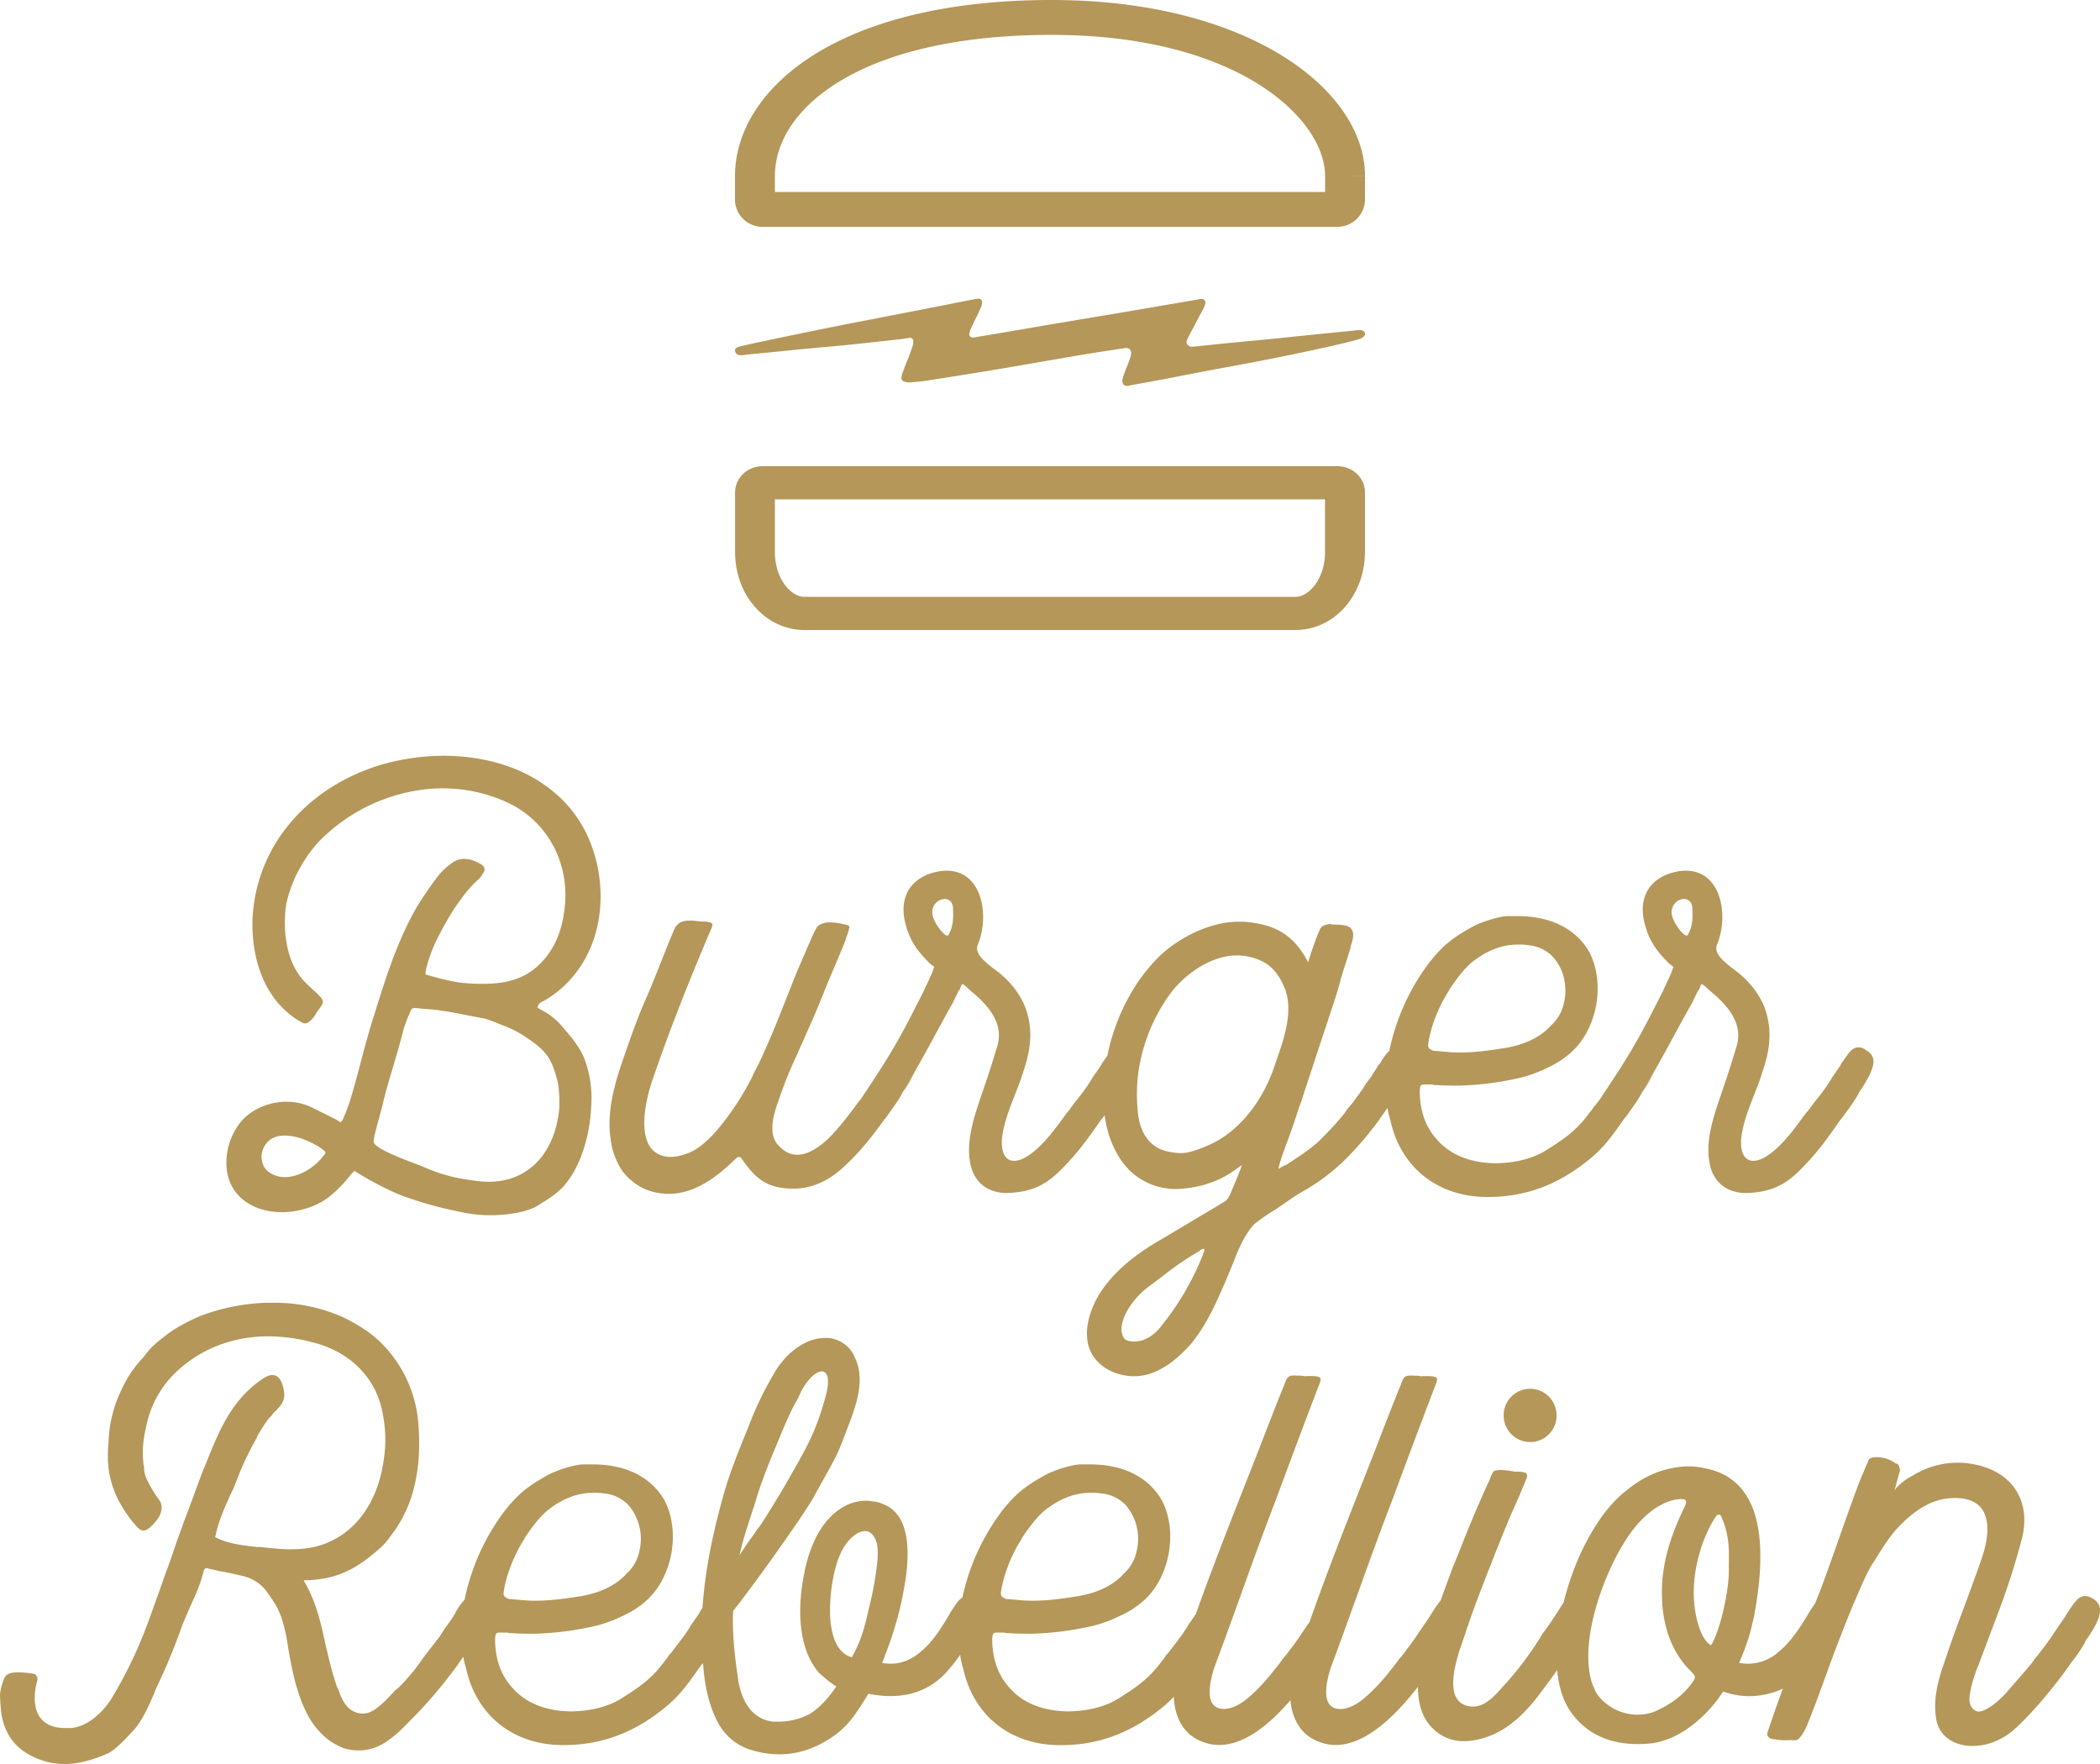 <svg id="Layer_1" data-name="Layer 1" xmlns="http://www.w3.org/2000/svg" viewBox="0 0 1000 840"><defs><style>.cls-1{fill:#b49759;}</style></defs><title>Web Logo - Gold</title><path class="cls-1" d="M259.73,476.17c-1.36.82-2.72,1.08-3.54,2.72-.27.54-.27.81,0,1.08.55.27.82.55,1.36.82A32.76,32.76,0,0,1,268.7,490c3.81,4.35,7.61,9,9.79,14.68a53.48,53.48,0,0,1,3,22.57c-.55,12.78-4.62,27.73-12.78,37.25-3.81,4.35-9,7.34-13.87,10.33a38.7,38.7,0,0,1-10.61,3,65.94,65.94,0,0,1-25.29-.81,183.75,183.75,0,0,1-26.65-7.35c-6-2.18-16-7.34-23.38-12-.55-.55-4.35,5.71-10.88,11.15-8.16,7.34-22.84,10.61-34.26,6.79-7.88-2.71-14.41-8.43-15.77-18.49a31,31,0,0,1,7.07-23.38c7.34-8.16,21.48-12.24,33.72-6.25l9.79,4.89a11,11,0,0,1,2.44,1.36c1.09.81,1.36.81,2.18-.55a92.66,92.66,0,0,0,3.54-9.24c4.08-13.33,7.07-27.19,11.42-40.52,5.44-17.67,11.15-35.61,20.39-51.66,3.26-5.17,6.52-10.06,10.33-15a31.14,31.14,0,0,1,6.25-5.71c2.72-2.18,5.71-2.45,9.24-1.63a22.2,22.2,0,0,1,5.17,2.44c1.36,1.09,1.63,2.45.54,3.81a12,12,0,0,1-2.18,3c-4.62,4.08-8.16,9-11.69,14.14a154.63,154.63,0,0,0-9.52,17.41c-1.9,4.34-4.89,13.32-3.81,13.87,13.05,3.81,17.4,4.08,23.38,4.35,10.6.27,20.12-.55,28.55-7.35,8.43-7.07,12.51-16.59,13.87-27.18,3.26-22-7.61-43.23-28-52.21a73.91,73.91,0,0,0-36.71-6,84.3,84.3,0,0,0-48.13,21.21c-7.89,6.79-14.41,17.12-17.67,26.91a63.29,63.29,0,0,0-1.9,6.8c-1.63,11.42-.27,25.29,6.8,34.53,1.9,2.45,4.35,4.62,7.88,7.88,3.54,3.54,3.54,4.08,1.09,7.35a22.89,22.89,0,0,0-2.18,3.26,11.65,11.65,0,0,1-2.44,2.72c-1.36,1.08-2.45,1.36-4.08.27-16.86-9.52-23.66-29.09-23.11-48.67a76.05,76.05,0,0,1,18.76-47c10.87-12.51,25-21.21,41.06-26.38a108.85,108.85,0,0,1,22.84-4.34c19.85-1.64,41.6,2.44,57.64,14.41a60.1,60.1,0,0,1,19,22.83c9.79,20.94,8.7,47.31-4.9,65.25A50.57,50.57,0,0,1,259.73,476.17Zm-106,71.24c-6.8-5.16-23.93-12-28.55,0-1.36,3.53-.55,8.16,2.72,10.61,8.43,6.25,20.66-.27,26.1-7.61C155.32,549,155.32,548.5,153.69,547.41Zm96.25-53.84a51,51,0,0,0-10.88-5.44c-3.53-1.36-6.8-3-10.6-3.53-6.25-1.09-11.69-2.45-17.95-3.27-4.35-.81-8.7-.81-12.78-1.36-1.09,0-1.91.27-2.18,1.36a64.62,64.62,0,0,0-3.54,9.25c-2.72,11.14-6.52,22-9.24,32.9-1.9,8.16-4.89,17.4-4.89,20.12,0,3.53,17.4,9.51,22.84,11.69,10.06,4.35,15.77,5.72,26.37,7.07,22.29,3,37-11.69,39.15-34.26.27-3,0-10.33-.82-13.33C262.45,503.09,259.73,500.1,249.94,493.57Z"/><path class="cls-1" d="M431.81,516.68c-1.63,2.72-2.45,4.35-4.08,7.08l-.82,1.26a41,41,0,0,0,2.47-4,9.48,9.48,0,0,1,1.63-2.44,60.67,60.67,0,0,0,4.65-8.46Q433.83,513.31,431.81,516.68Z"/><path class="cls-1" d="M889.39,500.64c-2.72-2.17-4.9-2.45-7.07-1.08-1.91,1.35-3.27,3.8-5.44,6.79l-.55,1.09c-1.08,1.63-2.44,3.53-3.8,5.44-.82,1.63-1.91,3-2.72,4.35-1.63,2.45-3.81,5.16-6,7.88l-1.63,2.18A19.24,19.24,0,0,1,860,530c-5.17,7.06-12.78,17.94-20.94,21.75-7.88,3.53-10.87-2.45-9.78-10.88,1.63-10.87,7.07-20.66,10.06-30.72,3.26-9.52,4.62-18.49,1.63-28.28-2.18-7.34-7.35-13.87-13-18.49-3-2.45-9.79-6.79-10.61-10.87a4.73,4.73,0,0,1,.27-2.72c6.26-15,1.36-39.43-20.12-34.53-11.69,2.71-17.94,12-14.13,25.28,1.9,7.07,5.16,12.24,11.69,18.49.81.54,1.63,1.36,1.9,1.36a7.3,7.3,0,0,0-.82,2.18c-1.36,3.26-3,6.52-4.35,9.51-7.61,15-12.5,25-23.65,41.88-1.67,2.62-4.17,6.27-6,9.14l0,0c-.5.66-1,1.32-1.53,2a12.52,12.52,0,0,1-1.63,1.91,20.94,20.94,0,0,1-2.18,3c-5.44,7.34-10.06,11.14-19.58,17.12-7.34,4.9-16.58,6.8-25.55,6.8a53.08,53.08,0,0,1-6.53-.54c-9-1.36-16.32-5.16-21.48-11.42-5.17-6-7.61-13.6-7.61-22.84.27-1.9.27-2.72,2.17-2.72h3.54a8.39,8.39,0,0,0,2.44.27c3.54.28,6.8.28,10.06.28h.55a145.44,145.44,0,0,0,29.36-3.81l1.09-.27a62.57,62.57,0,0,0,11.42-4.35,43.54,43.54,0,0,0,11.69-7.62c12.24-11.15,16-32.35,8.7-47-2.72-5.17-11.42-17.67-34.53-17.67H718.1c-4.08,0-12.51,2.71-16.58,4.89-10.34,5.7-14.42,9.24-20.4,16.58a104.74,104.74,0,0,0-19.53,42.65,24.4,24.4,0,0,0-4.38,6l-.82.82c-1.08,1.9-2.44,3.8-3.53,5.71a36.83,36.83,0,0,0-3,4.08c-1.36,2.44-3.81,5.43-5.71,8.15L642.53,527a20.94,20.94,0,0,0-2.18,3,155.41,155.41,0,0,1-12.78,13.86,89.71,89.71,0,0,1-9.78,7.34l-4.9,3.27a19.64,19.64,0,0,0-4.08,2.18c.27-2.45,2.45-8.16,3.26-10.61,2.45-6.25,4.63-12.78,6.53-18.76l1.36-3.53c.54-2.18,3.26-10.06,6-18.49,3.26-10.06,6.8-20.4,7.34-22.3,1.91-5.71,3.81-11.15,5.17-16.86.82-2.45,1.36-4.62,2.17-6.8.82-2.71,1.64-5.16,2.45-7.88a6.46,6.46,0,0,1,.54-2.18c.82-2.72,1.36-5.43-.54-7.34-1.63-1.63-6-1.63-9-1.63l-.27-.27c-1.36,0-4.08.54-4.9,1.9-1.36,2.18-4.35,10.88-6,16.32-7.61-14.69-17.67-18.22-30.72-19.31h-2.45c-14.41,0-29.36,8.43-37.79,16.59a84.29,84.29,0,0,0-14.14,18.76,98.21,98.21,0,0,0-10.5,28.46c-.77,1.07-1.58,2.29-2.55,3.62l-.54,1.09c-1.09,1.63-2.45,3.53-3.81,5.44-.82,1.63-1.9,3-2.72,4.35-1.63,2.45-3.8,5.16-6,7.88l-1.63,2.18A19.13,19.13,0,0,1,508,530c-5.17,7.06-12.79,17.94-20.94,21.75-7.89,3.53-10.88-2.45-9.79-10.88,1.63-10.87,7.07-20.66,10.06-30.72,3.26-9.52,4.62-18.49,1.63-28.28-2.18-7.34-7.34-13.87-13-18.49-3-2.45-9.79-6.79-10.61-10.87a4.73,4.73,0,0,1,.28-2.72c6.25-15,1.36-39.43-20.12-34.53-11.7,2.71-17.95,12-14.14,25.28,1.9,7.07,5.17,12.24,11.69,18.49.81.54,1.63,1.36,1.9,1.36a7.26,7.26,0,0,0-.81,2.18c-1.36,3.26-3,6.52-4.35,9.51-7.61,15-12.51,25-23.66,41.88-1.68,2.65-4.22,6.37-6.11,9.25-.49.63-1,1.27-1.49,1.89-3.26,4.35-8.15,11.15-14.13,17.13-7.07,6.53-16,11.69-23.66,3.26-5.17-5.16-2.45-14.68-.27-20.66A203,203,0,0,1,379.62,502c3.81-8.7,7.89-17.4,11.42-26.37l1.36-3.26c.82-2.45,9.24-21.76,10.33-25l.28-1.08a21.4,21.4,0,0,0,1.36-4.36c.27-.81,0-1.09-.82-1.36a32.76,32.76,0,0,0-9-1.36c-1.91,0-4.63,1.09-5.44,2.18-1.09,1.36-3.26,6.8-4.9,10.33-.54,1.36-1.08,2.72-1.35,3.26-7.07,15.78-12,31.27-21.48,51.39-1.09,2.18-2.18,4.08-3,6a127.12,127.12,0,0,1-13.87,22c-5.44,7.07-11.69,13.32-18.22,15.22-7.61,2.72-13.32,1.09-16.59-3.26-6-8.7-1.08-25.56.55-30.72,9.24-27.19,19.3-51.94,28.82-74.23a11.5,11.5,0,0,1,.27-1.36c-.27-.27-.81-.54-1.09-.82a2.43,2.43,0,0,1-1.35-.27,64.72,64.72,0,0,1-7.07-.55h-1.36c-2.72,0-5.44.55-7.07,3.54-3.54,7.89-8.43,21.21-13,31.81-4.63,10.34-7.35,18.22-11.42,29.92s-8.16,25.28-6.26,38.33a34.83,34.83,0,0,0,5.71,15.77c6.25,7.88,14.68,11.42,24.74,10.61,9-.82,18.22-6,28.28-15.77.82-.55,2.18-2.72,3.54-1.09,6.25,9,11.14,13.6,21.75,14.41,9.79.82,19-2.45,28-11.15,6.8-6.25,12.78-13.87,18.22-21.48a15.12,15.12,0,0,0,1.91-2.45c1-1.45,2-2.84,3-4.25.21-.3.43-.6.64-.91s.29-.43.43-.64l.82-1.26c1.63-2.73,2.45-4.36,4.08-7.08q2-3.37,3.85-6.55c6.88-12,12-22,18.18-32.87.54-1.36,1.63-3.26,2.44-5.17a9.81,9.81,0,0,0,.82-1.08,16.67,16.67,0,0,1,.82-2.18c.54-.82,2.71,1.63,4.62,3.26,7.88,6.53,15.77,15.23,12.23,26.38-1.9,6.25-3.8,12.5-6,18.76-4.08,12.23-10.06,26.92-6,39.7,2.72,7.61,9,11.14,16.59,11.14,14.4-.27,21.2-6,28.55-13.86,6.52-6.8,12-14.69,16.31-20.94A14.85,14.85,0,0,0,526,531c1.38,10.38,5.3,19.32,11.25,25.67a31.39,31.39,0,0,0,23.12,9.51,56.37,56.37,0,0,0,12.77-1.9c8.16-2.45,12-4.9,18.22-9.52-.82,3-4.35,10.87-5.71,14.41l-.27.27a5.62,5.62,0,0,1-2.18,2.72c-2.72,1.63-23.65,14.14-31,18.49C540,597.71,531,605.32,524.79,614.3c-4.89,7.06-7.88,16-7.07,23.11.55,7.34,5.72,13.6,13.33,16.31a26,26,0,0,0,9,1.63c9,0,17.95-5.16,26.92-15.22,5.44-6.53,9.24-13.87,12.23-20.12,2.73-6,4.63-10.33,7.07-16.32l.82-1.9c2.45-6.53,5.44-13.87,10.33-19a101.34,101.34,0,0,1,10.33-7.08c4.35-3,9.79-6.79,12.24-8.15a95.93,95.93,0,0,0,19.58-14.41,153.5,153.5,0,0,0,17.13-19.85c.54-.82,1.08-1.63,1.9-2.72s1.43-2,2.15-3a2,2,0,0,1,0,.25,43.39,43.39,0,0,0,1.36,5.71c4.9,22.3,22.3,36.16,45.41,36.44h1.08c19,0,34.53-6.53,48.95-18.49,6.52-5.44,10.33-10.88,15.49-18.22.55-.82,1.37-1.63,1.91-2.45,1-1.45,2-2.84,3-4.25,0,0,0,0,0,0,.34-.47.67-1,1-1.44s.6-.91.89-1.35c1.63-2.73,2.45-4.36,4.08-7.08q1.84-3.07,3.52-6s0,0,0,0c7-12.18,12.16-22.39,18.49-33.41.55-1.36,1.63-3.26,2.45-5.17a10.76,10.76,0,0,0,.81-1.08,20.14,20.14,0,0,1,.82-2.18c.54-.82,2.72,1.63,4.62,3.26,7.89,6.53,15.77,15.23,12.24,26.38-1.9,6.25-3.81,12.5-6,18.76-4.08,12.23-10.06,26.92-6,39.7,2.71,7.61,9,11.14,16.58,11.14,14.41-.27,21.21-6,28.55-13.86,6.52-6.8,12-14.69,16.31-20.94a15.12,15.12,0,0,0,1.91-2.45,99.55,99.55,0,0,0,6.52-9.51,10.25,10.25,0,0,1,1.63-2.72c2.18-3.54,5.17-8.16,5.71-12.24A5.69,5.69,0,0,0,889.39,500.64ZM690.1,471.55v-.28c3-4.35,6.52-9.51,11.14-13.32,7.07-5.43,13.87-8.15,21.76-8.15a26.53,26.53,0,0,1,4.62.27,18.49,18.49,0,0,1,12,5.71,23.34,23.34,0,0,1,5.71,13.86,23.64,23.64,0,0,1-.54,7.62,19.88,19.88,0,0,1-6,10.87c-5.43,6-12.77,9.25-21.75,10.88-5.43.81-13.59,2.18-21.48,2.18h-.81c-4.35,0-8.16-.55-12.24-.82a8.46,8.46,0,0,1-1.9-1.09,2.3,2.3,0,0,1-.54-1.9C681.12,489.23,685.2,478.89,690.1,471.55ZM451.66,445.17c-1.09,1.91-6-4.35-7.34-8.43-2.72-8.43,9.52-12.5,9.52-3.8C453.84,436.21,454.38,440.28,451.66,445.17ZM573.19,596.62c-.27,0-.27.27-.27.55A128.79,128.79,0,0,1,552.53,632a18.59,18.59,0,0,1-7.89,6,13.25,13.25,0,0,1-4.07.82c-2.45,0-4.08-.27-5.17-1.36a8.39,8.39,0,0,1-1.36-5.17c.54-7.07,7.07-15.5,13.32-19.85,2.45-1.9,4.63-3.53,6.8-5.16A141,141,0,0,1,571,595.81c.27-.27.54-.27.54-.55.82-.27,1.36-.81,1.91-.54C573.74,595,573.47,595.54,573.19,596.62Zm34.26-90.54-.54,1.63c-6.26,18.49-18.76,32.9-33.17,38.34l-.55.27c-6.52,2.45-9.24,3.54-16.31,2.18-9.25-1.64-14.68-9-15.23-21.21a77.09,77.09,0,0,1,3.27-29.37,82.19,82.19,0,0,1,12.77-25.28c6.53-8.7,19-17.68,31.27-17.68a27.26,27.26,0,0,1,13,3.27c4.36,2.45,7.35,6.52,9.79,12.23C616.15,481.61,611.26,495.21,607.45,506.08Zm196.29-60.91c-1.09,1.91-6-4.35-7.34-8.43-2.73-8.43,9.51-12.5,9.51-3.8C805.91,436.21,806.46,440.28,803.74,445.17Z"/><path class="cls-1" d="M783.89,516.68c-1.63,2.72-2.45,4.35-4.08,7.08.59-.88,1.13-1.79,1.64-2.73a19.28,19.28,0,0,1,1.63-2.44,56.27,56.27,0,0,0,4.33-7.89Q785.73,513.61,783.89,516.68Z"/><path class="cls-1" d="M997.24,761.69c-2.72-1.9-4.9-2.17-7.07-.82-1.63,1.09-3.26,3.54-5.44,6.8l-.54.82c-1.09,1.9-2.45,3.81-3.81,5.71-.81,1.36-1.9,2.72-2.72,4.08-1.63,2.45-3.8,5.43-5.71,7.88l-1.63,2.18a18.45,18.45,0,0,0-2.17,2.72c-1.91,2.71-7.62,9-12.78,15-5.44,6-11.69,10.06-14.42,8.7-4.07-2.17-3.25-6.53-2.44-10.6A63.31,63.31,0,0,1,942,793.23c3-7.89,6-16,9-23.93a351.48,351.48,0,0,0,11.69-36.16c4.89-18.49-4.62-33.17-24.47-36.16a40.56,40.56,0,0,0-27.46,5.71c-2.64,1.32-7.82,4.92-8.65,7.38,2.93-11.7,2.93-9.29,2.39-11.19-.54-2.17-.81-1.36-2.45-2.44A14.7,14.7,0,0,0,892,694c-1.36.27-2.17.82-2.44,1.9-1.09,2.45-2.18,5.17-3.26,7.61-4.36,10.61-16,45.14-19.85,54.66-.69,1.78-1.39,3.55-2.08,5.32-.84,1.15-1.73,2.57-2.8,4.19-3.81,6.53-8.71,14.14-14.69,19a21.87,21.87,0,0,1-18.76,5.16,109.61,109.61,0,0,0,5.44-15l1.63-6.8c2.18-11.69,4.35-27.46,2.18-41.33-2.18-14.14-9-26.1-24.75-29.37a36.71,36.71,0,0,0-9.51-1.08c-13.6.82-22.57,6-32.09,14.41a69.12,69.12,0,0,0-11.14,13.87c-6.8,10.48-12.11,23.56-15.34,36.74a38.55,38.55,0,0,0-2.6,4l-.55.82c-1.35,1.9-2.44,3.8-3.8,5.71-1.09,1.35-1.91,2.72-3,4.07A151.22,151.22,0,0,1,718,800.57c-4.89,5.17-10.33,13.06-17.94,12-12.51-1.63-7.34-19.31-4.9-27.2,1.09-3,2.18-6.24,3.26-9.51v-.27a20.09,20.09,0,0,0,1.09-3c3.26-9.79,16.86-44.32,20.39-52.21,1.64-3.53,5.17-11.69,7.08-16.59a2.24,2.24,0,0,0,0-1.9c0-.27-.55-.54-1.36-.81a13.53,13.53,0,0,0-3-.27,10,10,0,0,1-2.72-.28,42,42,0,0,0-5.16-.54c-2.72,0-3.54.54-3.81,1.09a14.5,14.5,0,0,0-1.63,3.81l-.81,1.63c-4.9,10.6-10.07,23.11-14.15,33.71l-2.17,5.17c-2.15,5.7-4.22,11.28-6.18,16.79h0a47.26,47.26,0,0,0-3.87,5.49l-.55.82c-1.09,1.9-2.44,3.81-3.8,5.71-.82,1.36-1.91,2.72-2.72,4.08-1.64,2.45-3.81,5.43-5.71,7.88l-1.63,2.18a19.24,19.24,0,0,0-2.18,2.72c-5.17,6.79-10.06,12.77-16.31,17.94-4.35,3.54-9,5.44-12.78,4.63-7.89-1.64-4.35-14.41-2.72-19.58,9.79-26.1,18.76-52.48,28.82-78.58,7.07-19,14.14-38.07,21.48-57.1.54-2.17.54-2.44-1.9-3a36.54,36.54,0,0,0-5.44,0,11.22,11.22,0,0,0-3-.27c-4.35-.28-5.17,0-6.53,4.07-4.35,10.61-8.43,21.22-12.5,31.82-10.59,26.94-21.39,53.88-31.07,81.39,0,0,0,0,0,0l-1.28,1.79c-.81,1.36-1.9,2.72-2.72,4.08-1.63,2.45-3.8,5.43-5.71,7.88l-1.63,2.18a19.13,19.13,0,0,0-2.17,2.72c-5.17,6.79-10.06,12.77-16.32,17.94-4.35,3.54-9,5.44-12.77,4.63-7.89-1.64-4.36-14.41-2.73-19.58,9.79-26.1,18.77-52.48,28.83-78.58,7.06-19,14.13-38.07,21.48-57.1.54-2.17.54-2.44-1.91-3a36.53,36.53,0,0,0-5.44,0,11.18,11.18,0,0,0-3-.27c-4.35-.28-5.16,0-6.52,4.07-4.35,10.61-8.43,21.22-12.51,31.82-10.1,25.72-20.41,51.44-29.75,77.66h0c-1.07,1.59-2.38,3.42-3.68,5.26-.82,1.63-1.91,3-2.72,4.35-1.63,2.17-3.81,5.16-6,7.88a11,11,0,0,1-1.63,1.9,20.37,20.37,0,0,1-2.17,3c-5.44,7.34-10.06,11.14-19.58,17.12-7.34,4.9-16.59,6.8-25.56,6.8a53.08,53.08,0,0,1-6.52-.54c-9-1.36-16.32-5.16-21.48-11.42-5.17-6-7.62-13.6-7.62-22.84.28-1.9.28-2.72,2.18-2.72h3.53a8.49,8.49,0,0,0,2.45.27c3.53.27,6.8.27,10.06.27h.54a144.7,144.7,0,0,0,29.37-3.8l1.09-.27a62.85,62.85,0,0,0,11.42-4.35A43.54,43.54,0,0,0,544.84,762c12.23-11.15,16-32.35,8.7-47-2.72-5.17-11.42-17.67-34.53-17.67h-4.35c-4.08,0-12.51,2.71-16.59,4.88-10.33,5.71-14.41,9.25-20.39,16.59a104.83,104.83,0,0,0-19.41,42l-.16.09c-1.9,1.09-3.26,3.54-5.43,6.8-4.08,7.08-8.43,14.14-14.41,19-5.17,4.35-11.15,6.52-18.22,5.16,3.81-9.51,7.89-21.2,10.06-33.44,3.53-17.68,3.81-37-9.52-42.15a14.56,14.56,0,0,0-5.43-1.35,10,10,0,0,0-2.72-.28c-6.8,0-12.78,3.26-17.4,8.16-6.26,6.53-9.79,16-11.42,23.39-3.54,15.22-4.9,36.7,6,50,1.36,1.36,6.25,5.71,8.7,6.8-3.26,4.89-7.89,10.33-13,13.32a31.87,31.87,0,0,1-15,3.54h-2.17c-11.69-1.36-15.77-12.51-16.86-21.48-1.36-9.52-2.72-20.94-2.17-31.27,9-11.15,33.44-45.4,38.33-54.11l1.9-3.53c3.81-7.07,8.43-14.41,11.15-21.48l.55-1.36c5.16-13.87,12.23-28.28,5.71-40.78-1.91-4.36-5.44-7.08-10.33-8.43a14,14,0,0,0-3.54-.28c-10.06,0-19.58,8.16-24.74,17.67a159.72,159.72,0,0,0-11.69,24.47l-1.64,4.08c-3.53,8.71-7.61,18.76-10.6,29.64-4,14.45-8.37,32.9-9.67,52.53-.39.59-.79,1.2-1.2,1.85l-.54,1.09c-1.09,1.63-2.45,3.53-3.8,5.44-.82,1.63-1.91,3-2.72,4.35-1.63,2.17-3.81,5.16-6,7.88a11,11,0,0,1-1.63,1.9,20.37,20.37,0,0,1-2.17,3c-5.44,7.34-10.06,11.14-19.58,17.12-7.34,4.9-16.58,6.8-25.56,6.8a53.08,53.08,0,0,1-6.52-.54c-9-1.36-16.32-5.16-21.48-11.42-5.17-6-7.61-13.6-7.61-22.84.27-1.9.27-2.72,2.17-2.72h3.53a8.49,8.49,0,0,0,2.45.27c3.53.27,6.8.27,10.06.27h.54a144.7,144.7,0,0,0,29.37-3.8l1.09-.27a62.85,62.85,0,0,0,11.42-4.35A43.54,43.54,0,0,0,308,762c12.23-11.15,16-32.35,8.7-47-2.72-5.17-11.42-17.67-34.53-17.67h-4.35c-4.08,0-12.51,2.71-16.59,4.88-10.33,5.71-14.41,9.25-20.39,16.59a104.76,104.76,0,0,0-19.59,42.94,30.55,30.55,0,0,0-4,5.46l-.54,1.09c-1.09,1.9-2.45,3.8-3.8,5.71a34.33,34.33,0,0,0-2.72,4.07c-1.63,2.45-4.08,5.44-6,7.89l-1.63,2.17a28.85,28.85,0,0,0-2.17,3,95.24,95.24,0,0,1-10.61,12.51l-1.36,1.08c-3.26,3.26-7.88,9-13,10.88a9.69,9.69,0,0,1-7.34-.82c-3.81-1.9-5.71-6.53-7.07-10.6l-.27-.28c-2.45-6.52-4.08-13.86-5.71-20.66-2.18-10.33-4.62-20.93-10.33-30.45v-.27h.54c12.51-.27,22-3.81,32.09-12.24,3-2.44,6-4.89,8.15-8.15a59.79,59.79,0,0,0,7.34-11.7c6.53-13.32,7.35-29.09,6.53-40.24a60.65,60.65,0,0,0-16.86-39.7c-4.89-5.16-11.42-9.51-19.3-13.32a80.05,80.05,0,0,0-33.45-6.8h-3.26a96.9,96.9,0,0,0-31,6.26,83.88,83.88,0,0,0-14.68,7.88c-3.53,2.72-7.34,5.44-10.33,9L68,646.68a17.68,17.68,0,0,0-2.17,2.45c-3.81,4.35-7.07,10-10.06,17.4a61.52,61.52,0,0,0-4.08,20.12c-.54,6-.54,12.23,1.09,18.22,1.9,7.33,5.44,13.59,10.6,20.12l.54.54c1.36,1.63,2.72,3.53,4.9,3.26,1.36,0,5.44-3.53,7.34-7.34,1.09-2.72,1.09-5.17-.27-7.07a59.23,59.23,0,0,1-6.53-11.14,17.26,17.26,0,0,1-.81-5.17,3.48,3.48,0,0,1-.27-1.63c-.82-6.53.27-12.78,1.63-18.49a48.59,48.59,0,0,1,15-25.56c11.69-10.6,26.65-16.05,43-16.05a85.33,85.33,0,0,1,21.48,3c17.13,4.35,29.37,16.59,32.63,32.63,2.17,10.6,1.9,19-.55,29.9-3.26,13.6-10.6,24.47-20.93,30.45-6.53,3.82-13.32,5.45-22.3,5.45-4.35,0-9-.55-14.41-1.1h-1.63c-6.25-.81-13-1.35-19-4.35-.82-.26-.82-.26-.55-1.08,1.36-6.53,3.81-12.24,6.53-18.22.81-1.9,1.9-3.8,2.72-6a147.48,147.48,0,0,1,10.33-22.29l.55-1.37c1.9-3,3.8-6.52,6.25-9,.54-.54.81-1.09,1.36-1.63,3.53-3.54,6.25-6,4.35-12.5-1.36-5.45-4.62-6.8-9-4.08-15.5,10.06-21.48,25.28-28,41.59l-1.36,3.27c-3,7.88-6,16.31-9,24.2l-3.27,9c-1.63,4.89-3.26,9.79-5.16,14.68q-3.67,10.61-8.16,22.84A208.43,208.43,0,0,1,53,809c-3.81,6-10.88,13.06-19,13.87H31c-8.7,0-13.86-4.35-14.41-12.78a28.75,28.75,0,0,1,1.09-9.52,2.58,2.58,0,0,0-.27-2.45A1.84,1.84,0,0,0,15.77,797c-.54,0-1.36-.27-1.9-.27a33.51,33.51,0,0,0-7.35-.28c-2.44.28-3.8,1.09-4.62,3A28.67,28.67,0,0,0,0,806.83c0,2.45.27,5.16.54,8.43C2.17,827,8.7,834.56,20.39,838.37A33.08,33.08,0,0,0,30.72,840c6.53,0,13.6-1.9,20.94-5.17,3.54-1.9,7.88-6.53,11.15-10.06l.81-.81c3.81-4.35,6.53-10.06,9-15.78.81-1.63,1.35-3.53,2.17-5.16a286.52,286.52,0,0,0,12-29.09c1.36-3.26,2.72-6.53,4.08-9.52,2.45-5.44,4.9-10.88,6.26-16.86l.54-.54c.27-.28.27-.28.81-.28,1.91.55,3.81.82,5.72,1.37,3.53.54,7.07,1.36,10.6,2.17a20.4,20.4,0,0,1,11.15,6.26,82.43,82.43,0,0,1,5.43,7.88c3.54,6.26,4.9,13.87,6,21.21.27,1.36.54,3,.81,4.35,1.63,9,3.81,17.68,7.89,25.83a37.1,37.1,0,0,0,10.06,12.5,31.2,31.2,0,0,0,7.34,4.08,23.21,23.21,0,0,0,16.59-.81c5.7-2.72,10.6-7.35,15-12a214.05,214.05,0,0,0,21.75-25.29,25,25,0,0,0,1.91-2.72l1.9-2.61a41.77,41.77,0,0,0,1.34,5.6c4.89,22.3,22.3,36.16,45.4,36.43h1.09c19,0,34.53-6.52,48.94-18.48,6.53-5.44,10.34-10.88,15.5-18.22.53-.8,1.32-1.59,1.87-2.39.61,8.68,2,16.94,5.46,25,3.54,8.43,9.52,14.13,17.95,16.58,12.23,3.54,23.65,2.18,34.53-4.08A43.31,43.31,0,0,0,407,816.61c2.72-3.8,6.53-10.06,6.53-10.06a57.69,57.69,0,0,0,9,1.1c10.6.26,19.57-2.73,27.19-10.34a82.7,82.7,0,0,0,7.54-9.35,6.56,6.56,0,0,1,.06.92,41.85,41.85,0,0,0,1.36,5.71c4.89,22.3,22.29,36.16,45.4,36.43h1.09c19,0,34.53-6.52,48.94-18.48a58,58,0,0,0,4.86-4.54c.26,8.14,3.5,16.36,11.18,20.3,16.06,8.43,32.42-4.89,44.37-18.69.61,7.6,3.92,15,11.09,18.69,18.57,9.75,37.52-9.57,49.62-25.09-.06,6.87,1.47,13.59,5.84,18.57,7.89,9,18.22,8.43,27.47,5.17,10.06-3.54,18.49-12,24.47-20.12,3-3.92,5.82-7.71,8.49-11.59.72,7.81,2.86,15.48,7.54,21.37,9,11.69,22.56,15,37,13.6,11.14-1.36,20.93-8.43,28.28-16.58a65.93,65.93,0,0,0,6.25-8.16,35.31,35.31,0,0,0,10.6,2.18A37.57,37.57,0,0,0,849,804.09Q845.34,814,842,824c-.81,1.9-.54,3,1.09,3.8,1.09.54,1.91.28,2.72.54a24.37,24.37,0,0,0,6.25.28c2.18,0,3.54.54,4.9-1.09,1.63-1.63,3.81-6.25,4.08-7.34,2.17-5.17,5.16-13.32,9.79-26.1,5.16-14.14,9.51-24.75,11.69-30.18,2.44-5.17,6-14.41,9-19,3.27-5.16,7.34-12,11.42-16.58,6.25-6.8,14.14-13.32,23.65-14.68,21.76-2.72,22,13.59,17.41,27.46-5.71,16.86-11.69,31.27-17.41,48.39-3.26,9.25-6.25,18.76-4.62,28.82,1.36,9.25,9.79,13.33,17.68,13.06,7.88,0,15-3.81,19.58-7.89,7.88-7.07,18.21-19.3,25-28.82.81-1.09,1.36-1.9,1.9-2.72a74.29,74.29,0,0,0,6.53-9.51,10.16,10.16,0,0,1,1.63-2.73c2.17-3.25,5.16-7.88,5.71-12A6.14,6.14,0,0,0,997.24,761.69ZM486.65,732.6v-.28c3-4.35,6.53-9.51,11.15-13.32,7.07-5.43,13.87-8.15,21.75-8.15a26.48,26.48,0,0,1,4.62.27,18.49,18.49,0,0,1,12,5.71,24.79,24.79,0,0,1,5.17,21.47,19.87,19.87,0,0,1-6,10.88c-5.43,6-12.78,9.25-21.75,10.88-5.44.81-13.59,2.18-21.48,2.18h-.82c-4.34,0-8.15-.55-12.23-.82a8.46,8.46,0,0,1-1.9-1.09,2.27,2.27,0,0,1-.55-1.9C477.68,750.27,481.76,739.94,486.65,732.6ZM360.77,711.66c2.73-8.42,5.72-15.77,9.25-24.2l1.9-4.62c2.45-5.71,4.9-11.69,8.16-17.13l1.36-3C388,650.21,398,648.31,392.86,666l-.27,1.09c-4.08,13.33-6.26,18.49-16,35.35-3.27,6-10.06,17.13-14.69,24.2a23.71,23.71,0,0,0-2.72,3.8,115.5,115.5,0,0,0-7.06,10.33C354,731.51,358.6,719.28,360.77,711.66ZM249.85,732.6v-.28c3-4.35,6.53-9.51,11.15-13.32,7.07-5.43,13.87-8.15,21.75-8.15a26.48,26.48,0,0,1,4.62.27,18.49,18.49,0,0,1,12,5.71,24.79,24.79,0,0,1,5.17,21.47,19.87,19.87,0,0,1-6,10.88c-5.43,6-12.78,9.25-21.75,10.88-5.44.81-13.59,2.18-21.48,2.18h-.82c-4.34,0-8.15-.55-12.23-.82a8.46,8.46,0,0,1-1.9-1.09,2.27,2.27,0,0,1-.55-1.9C240.88,750.27,245,739.94,249.85,732.6ZM417.6,745.1a152.71,152.71,0,0,1-3.81,20.67c-1.9,8.43-3.53,15.23-8.15,23.39-7.07-1.91-9.79-10.06-10.33-19.31-.55-10.61,1.9-22.84,4.08-28,1.9-4.89,4.62-9,8.42-11.42a8.15,8.15,0,0,1,4.08-1.36c3.54,0,5.71,4.08,6,8.16A38.44,38.44,0,0,1,417.6,745.1Zm388.51,55.75c-4.35,6.25-10.06,10.33-16.86,13.59-10.33,4.89-23.38.82-29.36-8.7l-1.64-3.81c-7.07-20.93,6.8-56.55,18.49-72.32,4.9-6.8,13.87-15.5,23.93-15.78,3.54,0,2.18,2.45.54,5.72-4.89,10.6-8.16,19.85-9.51,31.54-1.36,16,1.35,32.9,13.59,44.86C807.2,797.85,807.74,798.67,806.11,800.85Zm17.13-52.21c0,8.43-3.81,27.19-8.43,34.8-5.71-3-7.89-16-8.16-21.75-.81-13,3.26-28.55,10.33-39.43.82-1.35,2.18-1.35,2.72,0C824,732.32,823.24,738.58,823.24,748.64Z"/><path class="cls-1" d="M741.13,672.51a12.59,12.59,0,1,0-25,3,12.59,12.59,0,1,0,25-3Z"/><path class="cls-1" d="M636.79,108H363.22A13.09,13.09,0,0,1,350,95.8a7.71,7.71,0,0,1,0-.78v-6c0-.18,0-.35,0-.52V85.26c0-.14,0-.27,0-.41v-1C350,43.45,397.19,0,500.8,0,594.19,0,650,42.61,650,83.81l-9.49.07H650V95A13.12,13.12,0,0,1,636.79,108ZM369,91.41H631V83.9h0v-.07c0-27.11-41.38-67.22-130.21-67.22C410.24,16.59,369,51.44,369,83.81v.64c0,.14,0,.27,0,.41v4.21c0,.18,0,.35,0,.52Z"/><path class="cls-1" d="M616.88,300H383.1c-17.79,0-32.17-15.4-33-35.2a6.4,6.4,0,0,1-.07-.93V234.34c.2-7,6-12.34,13.21-12.34H636.78c7.17,0,13,5.29,13.2,12.06v.1c0,.11,0,.22,0,.33V240c0,.15,0,.3,0,.44v23.43a6.49,6.49,0,0,1-.07.93C649.06,284.6,634.68,300,616.88,300ZM369,263.17c0,.18,0,.35,0,.53.31,12.1,7.67,20.52,14.08,20.52H616.88c6.41,0,13.77-8.43,14.08-20.52,0-.18,0-.35,0-.53V240c0-.15,0-.3,0-.44v-1.78H369Zm262-28.64h0a.43.43,0,0,0,0,.07Z"/><path class="cls-1" d="M565,163.13a2.55,2.55,0,0,0,1,1.44,2.21,2.21,0,0,0,1.84.53q2.7-.24,9.18-.93t14.82-1.47q8.33-.78,17.39-1.69l16.89-1.73q7.83-.81,13.35-1.33t6.72-.73q3.42-.38,3.78,1.55.31,1.69-3,2.79-4.5,1.32-13.72,3.39t-20.52,4.39q-11.29,2.32-23.6,4.58t-22.9,4.32q-10.59,2.07-18.55,3.53l-10.37,1.9a2.17,2.17,0,0,1-2.85-2A6.87,6.87,0,0,1,535,179q.63-2,1.58-4.28t1.58-4.28a6.85,6.85,0,0,0,.5-2.71q-.4-2.17-2.85-2-1,.18-8.25,1.26t-17.8,2.89L487,173.81q-12.21,2.11-23.35,3.91t-19.51,3.08a94.16,94.16,0,0,1-11.11,1.29q-3.51-.11-3.82-1.79A8.5,8.5,0,0,1,430,177q.9-2.54,2.11-5.5t2.09-5.62a9.1,9.1,0,0,0,.71-3.62q-.31-1.69-2.24-1.33-2.65.49-9.14,1.18l-14.79,1.59q-8.31.9-17.39,1.69T374.57,167q-7.71.79-13.11,1.28t-6.6.71q-4.34.8-4.83-1.86-.31-1.69,2.83-2.26,4.06-1,13.06-2.89t20.42-4.24q11.41-2.34,24.06-4.79l23.84-4.62q11.2-2.18,19.62-3.85t11.32-2.2q2.17-.4,2.53,1.53a7.15,7.15,0,0,1-.82,3q-1,2.29-2.24,4.77t-2.24,4.78a7.16,7.16,0,0,0-.82,3q.31,1.69,2.48,1.29,1-.18,8.22-1.38t18.14-3.08q10.88-1.87,23.59-4t24.31-4.08q11.6-2,20.67-3.54t12.45-2.16q2.17-.4,2.53,1.53.18,1-1.31,3.73t-3.15,5.94q-1.66,3.17-3.15,5.94T565,163.13Z"/></svg>
